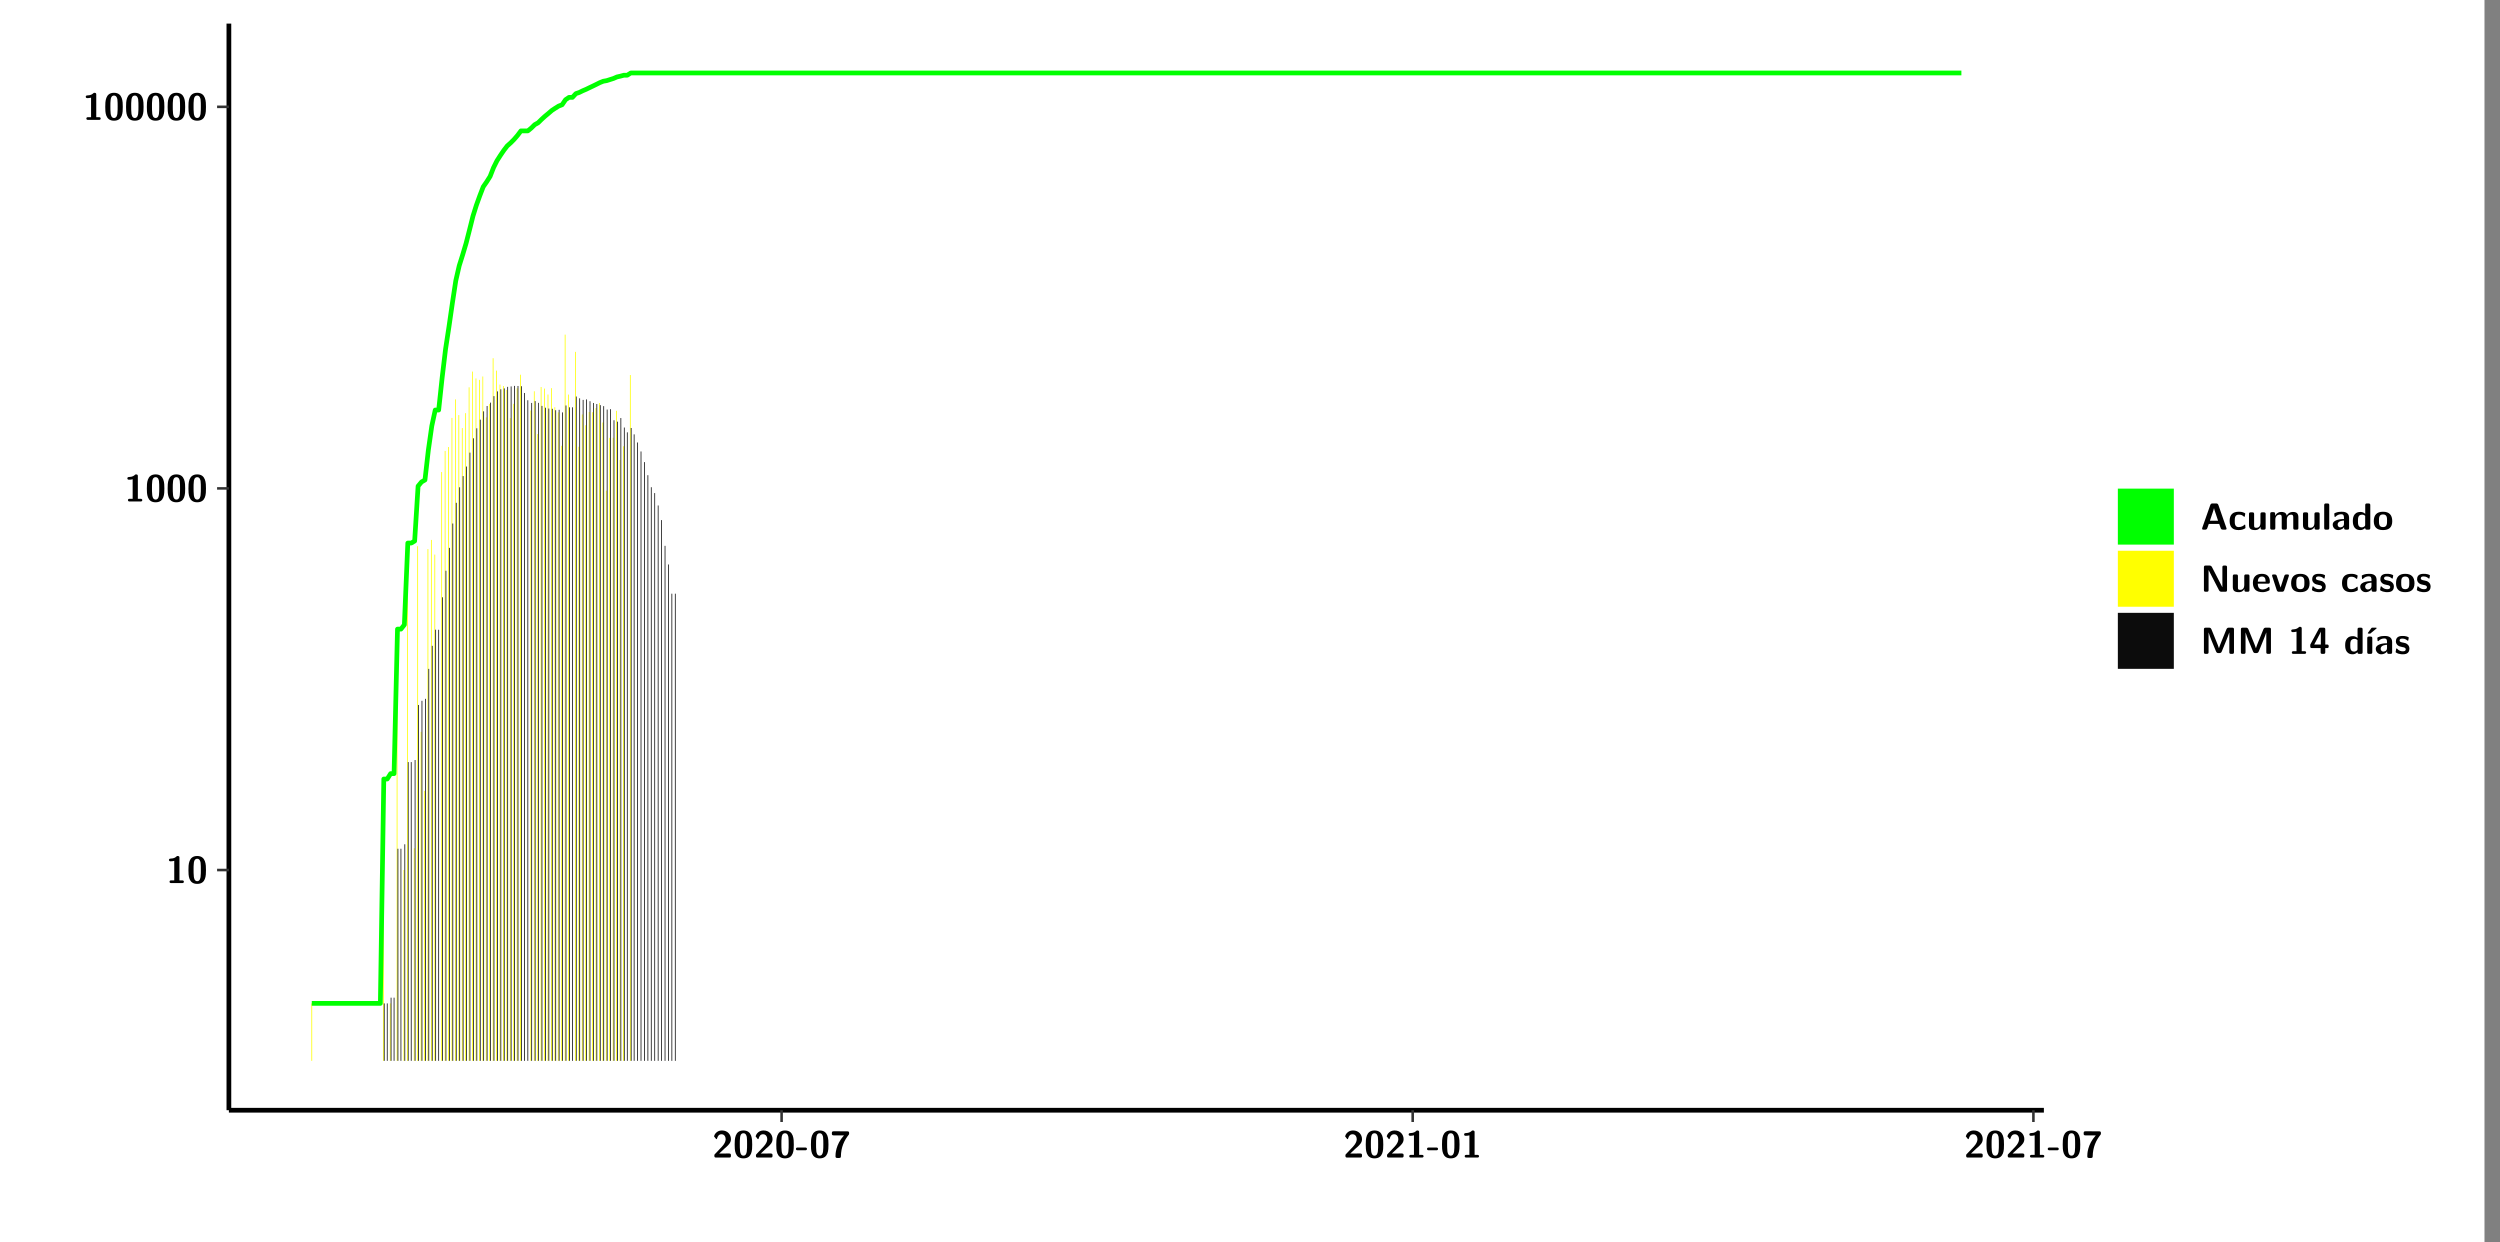 <?xml version="1.0" encoding="UTF-8"?>
<svg xmlns="http://www.w3.org/2000/svg" xmlns:xlink="http://www.w3.org/1999/xlink" width="579.653pt" height="288pt" viewBox="0 0 579.653 288" version="1.1">
<rect x="0" y="0" width="579.653" height="288" fill="#808080" stroke="none"/>
<defs>
<g>
<symbol overflow="visible" id="glyph0-0">
<path style="stroke:none;" d=""/>
</symbol>
<symbol overflow="visible" id="glyph0-1">
<path style="stroke:none;" d="M 3.109 -5.859 C 3.109 -6.016 3.109 -6.281 2.719 -6.281 C 2.547 -6.281 2.516 -6.266 2.406 -6.156 C 2.25 -6.016 1.922 -5.688 1.047 -5.672 C 0.891 -5.672 0.672 -5.609 0.672 -5.359 C 0.672 -5.047 0.969 -5.047 1.094 -5.047 C 1.344 -5.047 1.656 -5.078 1.906 -5.156 L 1.906 -0.625 L 1.234 -0.625 C 1.109 -0.625 0.812 -0.625 0.812 -0.312 C 0.812 0 1.109 0 1.234 0 L 3.719 0 C 3.828 0 4.141 0 4.141 -0.312 C 4.141 -0.625 3.828 -0.625 3.719 -0.625 L 3.109 -0.625 Z M 3.109 -5.859 "/>
</symbol>
<symbol overflow="visible" id="glyph0-2">
<path style="stroke:none;" d="M 4.438 -3 C 4.438 -4.203 4.438 -6.281 2.406 -6.281 C 0.375 -6.281 0.375 -4.219 0.375 -3 C 0.375 -1.812 0.375 0.188 2.406 0.188 C 4.438 0.188 4.438 -1.781 4.438 -3 Z M 2.406 -0.438 C 1.75 -0.438 1.656 -1.25 1.625 -1.484 C 1.562 -1.953 1.562 -2.766 1.562 -3.125 C 1.562 -3.641 1.562 -4.203 1.625 -4.641 C 1.641 -4.875 1.734 -5.641 2.406 -5.641 C 3.047 -5.641 3.156 -4.906 3.188 -4.734 C 3.25 -4.281 3.25 -3.594 3.25 -3.125 C 3.25 -2.625 3.25 -1.953 3.188 -1.469 C 3.156 -1.234 3.062 -0.438 2.406 -0.438 Z M 2.406 -0.438 "/>
</symbol>
<symbol overflow="visible" id="glyph0-3">
<path style="stroke:none;" d="M 0.562 -0.75 C 0.484 -0.656 0.484 -0.641 0.484 -0.484 L 0.484 -0.422 C 0.484 -0.109 0.578 0 0.906 0 L 3.906 0 C 4.25 0 4.328 -0.109 4.328 -0.422 L 4.328 -0.531 C 4.328 -0.672 4.328 -0.828 4.141 -0.906 C 4.078 -0.953 3.797 -0.953 3.625 -0.953 C 3.438 -0.953 3.219 -0.938 3.031 -0.938 L 1.609 -0.938 L 2.766 -2.031 C 2.906 -2.141 3.234 -2.422 3.359 -2.547 C 3.844 -3.016 4.328 -3.484 4.328 -4.266 C 4.328 -5.328 3.562 -6.281 2.266 -6.281 C 1.969 -6.281 1.469 -6.234 1.047 -5.891 C 0.969 -5.828 0.562 -5.516 0.406 -4.922 L 0.844 -4.359 C 0.891 -4.297 0.922 -4.266 0.984 -4.266 C 1.062 -4.266 1.078 -4.328 1.109 -4.422 C 1.281 -5.031 1.578 -5.406 2.141 -5.406 C 2.828 -5.406 3.109 -4.781 3.109 -4.25 C 3.109 -3.688 2.766 -3.094 2.25 -2.531 Z M 0.562 -0.75 "/>
</symbol>
<symbol overflow="visible" id="glyph0-4">
<path style="stroke:none;" d="M 2.25 -1.688 C 2.359 -1.688 2.672 -1.688 2.672 -2 C 2.672 -2.328 2.359 -2.328 2.25 -2.328 L 0.531 -2.328 C 0.422 -2.328 0.109 -2.328 0.109 -2 C 0.109 -1.688 0.422 -1.688 0.531 -1.688 Z M 2.25 -1.688 "/>
</symbol>
<symbol overflow="visible" id="glyph0-5">
<path style="stroke:none;" d="M 3.219 -5.141 C 1.25 -2.984 1.25 -0.766 1.25 -0.328 C 1.25 -0.047 1.312 0.094 1.672 0.094 L 2.078 0.094 C 2.219 0.094 2.5 0.094 2.5 -0.25 C 2.531 -2.422 3.281 -4 4.344 -5.328 C 4.406 -5.422 4.406 -5.484 4.406 -5.641 C 4.406 -5.844 4.406 -6.078 4.047 -6.078 C 3.75 -6.094 1.984 -6.094 1.547 -6.094 L 1 -6.094 C 0.578 -6.094 0.406 -6.094 0.406 -5.672 L 0.406 -5.562 C 0.406 -5.422 0.406 -5.25 0.594 -5.172 C 0.656 -5.141 0.938 -5.141 1.125 -5.141 C 1.328 -5.141 1.531 -5.141 1.734 -5.141 Z M 3.219 -5.141 "/>
</symbol>
<symbol overflow="visible" id="glyph0-6">
<path style="stroke:none;" d="M 4.156 -5.703 C 4.031 -6.078 3.766 -6.078 3.594 -6.078 L 2.828 -6.078 C 2.641 -6.078 2.391 -6.078 2.266 -5.703 L 0.406 -0.406 C 0.375 -0.297 0.375 -0.281 0.375 -0.234 C 0.375 0 0.594 0 0.703 0 L 1.031 0 C 1.188 0 1.453 0 1.578 -0.344 L 1.922 -1.328 L 4.344 -1.328 L 4.641 -0.484 C 4.75 -0.172 4.812 0 5.234 0 L 5.703 0 C 5.828 0 6.047 0 6.047 -0.234 C 6.047 -0.281 6.047 -0.297 6 -0.406 Z M 2.812 -3.938 C 2.938 -4.328 3.062 -4.656 3.125 -4.969 L 3.141 -4.969 C 3.188 -4.766 3.188 -4.75 3.25 -4.547 L 4.078 -2.078 L 2.188 -2.078 Z M 2.812 -3.938 "/>
</symbol>
<symbol overflow="visible" id="glyph0-7">
<path style="stroke:none;" d="M 4 -0.438 C 4 -0.531 3.969 -0.938 3.953 -1.047 C 3.953 -1.078 3.938 -1.172 3.844 -1.172 C 3.812 -1.172 3.797 -1.172 3.703 -1.078 C 3.562 -0.953 3.141 -0.594 2.422 -0.594 C 1.516 -0.594 1.516 -1.469 1.516 -2.031 C 1.516 -2.75 1.562 -3.484 2.453 -3.484 C 3.031 -3.484 3.266 -3.344 3.578 -3.078 C 3.688 -2.984 3.703 -2.984 3.734 -2.984 C 3.828 -2.984 3.844 -3.062 3.844 -3.094 C 3.859 -3.172 3.953 -3.656 3.953 -3.703 C 3.953 -3.781 3.891 -3.812 3.75 -3.891 C 3.328 -4.078 3.062 -4.156 2.453 -4.156 C 1.141 -4.156 0.328 -3.547 0.328 -2.016 C 0.328 -0.562 1.078 0.094 2.406 0.094 C 2.641 0.094 3.172 0.094 3.75 -0.203 C 4 -0.344 4 -0.344 4 -0.438 Z M 4 -0.438 "/>
</symbol>
<symbol overflow="visible" id="glyph0-8">
<path style="stroke:none;" d="M 4.391 -3.594 C 4.391 -3.875 4.328 -4.016 3.969 -4.016 L 3.609 -4.016 C 3.281 -4.016 3.188 -3.906 3.188 -3.594 L 3.188 -1.516 C 3.188 -0.938 2.891 -0.438 2.266 -0.438 C 1.766 -0.438 1.719 -0.562 1.719 -1.031 L 1.719 -3.594 C 1.719 -3.875 1.656 -4.016 1.297 -4.016 L 0.953 -4.016 C 0.625 -4.016 0.531 -3.922 0.531 -3.594 L 0.531 -1.109 C 0.531 -0.172 1.031 0.094 1.953 0.094 C 2.188 0.094 2.812 0.094 3.219 -0.656 L 3.219 -0.422 C 3.219 -0.141 3.281 0 3.641 0 L 3.969 0 C 4.297 0 4.391 -0.109 4.391 -0.422 Z M 4.391 -3.594 "/>
</symbol>
<symbol overflow="visible" id="glyph0-9">
<path style="stroke:none;" d="M 7.062 -2.844 C 7.062 -3.75 6.672 -4.109 5.781 -4.109 C 5.156 -4.109 4.688 -3.828 4.359 -3.25 C 4.219 -4.078 3.484 -4.109 3.109 -4.109 C 2.938 -4.109 2.578 -4.109 2.188 -3.828 C 1.906 -3.625 1.734 -3.344 1.672 -3.203 L 1.672 -3.641 C 1.672 -3.922 1.609 -4.062 1.25 -4.062 L 0.953 -4.062 C 0.625 -4.062 0.531 -3.969 0.531 -3.641 L 0.531 -0.422 C 0.531 -0.109 0.625 0 0.953 0 L 1.297 0 C 1.625 0 1.719 -0.109 1.719 -0.422 L 1.719 -2.359 C 1.719 -3.141 2.25 -3.484 2.688 -3.484 C 3.109 -3.484 3.203 -3.297 3.203 -2.828 L 3.203 -0.422 C 3.203 -0.109 3.297 0 3.625 0 L 3.969 0 C 4.297 0 4.391 -0.109 4.391 -0.422 L 4.391 -2.359 C 4.391 -3.141 4.922 -3.484 5.359 -3.484 C 5.781 -3.484 5.875 -3.297 5.875 -2.828 L 5.875 -0.422 C 5.875 -0.109 5.969 0 6.297 0 L 6.641 0 C 6.984 0 7.062 -0.109 7.062 -0.422 Z M 7.062 -2.844 "/>
</symbol>
<symbol overflow="visible" id="glyph0-10">
<path style="stroke:none;" d="M 1.703 -5.656 C 1.703 -5.938 1.641 -6.078 1.281 -6.078 L 0.953 -6.078 C 0.641 -6.078 0.531 -5.984 0.531 -5.656 L 0.531 -0.422 C 0.531 -0.109 0.625 0 0.953 0 L 1.281 0 C 1.609 0 1.703 -0.109 1.703 -0.422 Z M 1.703 -5.656 "/>
</symbol>
<symbol overflow="visible" id="glyph0-11">
<path style="stroke:none;" d="M 4.062 -2.766 C 4.062 -4.156 2.734 -4.156 2.297 -4.156 C 1.891 -4.156 1.453 -4.125 0.859 -3.891 C 0.672 -3.797 0.625 -3.781 0.625 -3.688 C 0.625 -3.625 0.688 -3.109 0.688 -3.047 C 0.703 -2.984 0.75 -2.938 0.812 -2.938 C 0.844 -2.938 0.875 -2.969 0.906 -3 C 1.281 -3.391 1.719 -3.578 2.266 -3.578 C 2.734 -3.578 2.875 -3.297 2.875 -2.781 L 2.875 -2.469 C 2.562 -2.469 0.266 -2.453 0.266 -1.172 C 0.266 -0.547 0.766 0.094 1.531 0.094 C 1.828 0.094 2.484 0.016 2.906 -0.594 L 2.906 -0.422 C 2.906 -0.141 2.969 0 3.328 0 L 3.641 0 C 3.984 0 4.062 -0.109 4.062 -0.422 Z M 2.875 -1.344 C 2.875 -0.531 2.047 -0.531 2.016 -0.531 C 1.641 -0.531 1.406 -0.844 1.406 -1.188 C 1.406 -2.047 2.625 -2.109 2.875 -2.109 Z M 2.875 -1.344 "/>
</symbol>
<symbol overflow="visible" id="glyph0-12">
<path style="stroke:none;" d="M 4.375 -5.656 C 4.375 -5.938 4.312 -6.078 3.953 -6.078 L 3.625 -6.078 C 3.297 -6.078 3.203 -5.969 3.203 -5.656 L 3.203 -3.672 C 2.812 -4.047 2.375 -4.109 2.109 -4.109 C 0.328 -4.109 0.328 -2.422 0.328 -2 C 0.328 -1.594 0.328 0.094 2.062 0.094 C 2.422 0.094 2.812 -0.016 3.188 -0.406 C 3.188 -0.094 3.297 0 3.609 0 L 3.953 0 C 4.281 0 4.375 -0.109 4.375 -0.422 Z M 3.188 -1.094 C 3.188 -0.953 3.188 -0.875 2.922 -0.688 C 2.703 -0.547 2.5 -0.531 2.406 -0.531 C 1.516 -0.531 1.516 -1.344 1.516 -2 C 1.516 -2.656 1.516 -3.484 2.5 -3.484 C 2.75 -3.484 2.984 -3.391 3.188 -3.203 Z M 3.188 -1.094 "/>
</symbol>
<symbol overflow="visible" id="glyph0-13">
<path style="stroke:none;" d="M 4.547 -1.969 C 4.547 -3.406 3.844 -4.156 2.406 -4.156 C 0.953 -4.156 0.266 -3.391 0.266 -1.969 C 0.266 -0.547 1.031 0.094 2.406 0.094 C 3.781 0.094 4.547 -0.531 4.547 -1.969 Z M 2.406 -0.594 C 1.469 -0.594 1.469 -1.375 1.469 -2.078 C 1.469 -2.75 1.469 -3.531 2.406 -3.531 C 3.344 -3.531 3.344 -2.766 3.344 -2.078 C 3.344 -1.391 3.344 -0.594 2.406 -0.594 Z M 2.406 -0.594 "/>
</symbol>
<symbol overflow="visible" id="glyph0-14">
<path style="stroke:none;" d="M 2.656 -5.734 C 2.469 -6.078 2.203 -6.078 2.031 -6.078 L 1.219 -6.078 C 0.906 -6.078 0.797 -5.984 0.797 -5.656 L 0.797 -0.422 C 0.797 -0.109 0.891 0 1.219 0 L 1.453 0 C 1.781 0 1.875 -0.109 1.875 -0.422 L 1.875 -5.016 L 1.891 -5.016 L 4.297 -0.344 C 4.484 0 4.75 0 4.922 0 L 5.734 0 C 6.062 0 6.156 -0.109 6.156 -0.422 L 6.156 -5.656 C 6.156 -5.938 6.094 -6.078 5.734 -6.078 L 5.5 -6.078 C 5.156 -6.078 5.078 -5.969 5.078 -5.656 L 5.078 -1.062 L 5.062 -1.062 Z M 2.656 -5.734 "/>
</symbol>
<symbol overflow="visible" id="glyph0-15">
<path style="stroke:none;" d="M 3.781 -1.875 C 3.984 -1.875 4.203 -1.891 4.203 -2.281 C 4.203 -3.406 3.672 -4.156 2.359 -4.156 C 0.969 -4.156 0.266 -3.375 0.266 -2.047 C 0.266 -0.609 1.109 0.094 2.484 0.094 C 2.812 0.094 3.312 0.047 3.891 -0.234 C 4.078 -0.328 4.141 -0.359 4.141 -0.469 C 4.141 -0.531 4.125 -0.781 4.109 -0.844 C 4.078 -1.125 4.062 -1.125 3.984 -1.125 C 3.953 -1.125 3.938 -1.125 3.844 -1.047 C 3.328 -0.594 2.797 -0.531 2.516 -0.531 C 1.531 -0.531 1.422 -1.312 1.391 -1.875 Z M 1.406 -2.344 C 1.422 -2.875 1.609 -3.531 2.359 -3.531 C 3.062 -3.531 3.203 -3.031 3.219 -2.344 Z M 1.406 -2.344 "/>
</symbol>
<symbol overflow="visible" id="glyph0-16">
<path style="stroke:none;" d="M 4.109 -3.609 C 4.141 -3.719 4.141 -3.75 4.141 -3.766 C 4.141 -4.016 3.922 -4.016 3.797 -4.016 L 3.609 -4.016 C 3.25 -4.016 3.141 -3.891 3.062 -3.641 L 2.203 -0.984 L 1.328 -3.641 C 1.266 -3.828 1.203 -4.016 0.781 -4.016 L 0.578 -4.016 C 0.453 -4.016 0.234 -4.016 0.234 -3.766 C 0.234 -3.75 0.234 -3.719 0.266 -3.609 L 1.312 -0.375 C 1.438 0 1.703 0 1.859 0 L 2.5 0 C 2.672 0 2.938 0 3.062 -0.375 Z M 4.109 -3.609 "/>
</symbol>
<symbol overflow="visible" id="glyph0-17">
<path style="stroke:none;" d="M 3.469 -1.234 C 3.469 -1.734 3.203 -2.031 3.047 -2.172 C 2.703 -2.484 2.391 -2.547 2.031 -2.609 C 1.547 -2.703 1.188 -2.766 1.188 -3.109 C 1.188 -3.469 1.484 -3.547 1.828 -3.547 C 2.406 -3.547 2.719 -3.328 2.953 -3.125 C 3.047 -3.047 3.062 -3.047 3.094 -3.047 C 3.188 -3.047 3.203 -3.125 3.203 -3.156 C 3.219 -3.219 3.312 -3.719 3.312 -3.766 C 3.312 -3.906 2.844 -4.031 2.75 -4.062 C 2.406 -4.156 2.125 -4.156 1.891 -4.156 C 1.5 -4.156 0.328 -4.156 0.328 -2.906 C 0.328 -2.484 0.516 -2.219 0.75 -2 C 1.062 -1.734 1.406 -1.672 1.906 -1.562 C 2.156 -1.531 2.609 -1.453 2.609 -1.062 C 2.609 -0.656 2.266 -0.594 1.922 -0.594 C 1.531 -0.594 1.047 -0.703 0.625 -1.188 C 0.594 -1.234 0.562 -1.266 0.516 -1.266 C 0.422 -1.266 0.406 -1.188 0.391 -1.125 C 0.375 -1.016 0.266 -0.516 0.266 -0.422 C 0.266 -0.266 0.922 -0.062 0.922 -0.047 C 1.406 0.094 1.766 0.094 1.922 0.094 C 2.359 0.094 3.469 0.062 3.469 -1.234 Z M 3.469 -1.234 "/>
</symbol>
<symbol overflow="visible" id="glyph0-18">
<path style="stroke:none;" d="M 4.859 -2.859 C 4.688 -2.422 4.359 -1.609 4.281 -1.312 C 4.203 -1.625 3.844 -2.484 3.656 -2.953 L 2.531 -5.719 C 2.391 -6.078 2.109 -6.078 1.953 -6.078 L 1.219 -6.078 C 0.906 -6.078 0.797 -5.984 0.797 -5.656 L 0.797 -0.422 C 0.797 -0.109 0.891 0 1.219 0 L 1.453 0 C 1.781 0 1.875 -0.109 1.875 -0.422 L 1.875 -4.953 L 1.891 -4.953 C 1.984 -4.562 2.375 -3.578 2.578 -3.062 L 3.609 -0.562 C 3.766 -0.188 3.969 -0.188 4.266 -0.188 C 4.562 -0.188 4.781 -0.188 4.938 -0.562 L 6.062 -3.328 C 6.141 -3.531 6.625 -4.719 6.672 -4.953 L 6.688 -4.953 L 6.688 -0.422 C 6.688 -0.141 6.75 0 7.109 0 L 7.344 0 C 7.672 0 7.766 -0.109 7.766 -0.422 L 7.766 -5.656 C 7.766 -5.938 7.703 -6.078 7.344 -6.078 L 6.609 -6.078 C 6.391 -6.078 6.172 -6.062 6.016 -5.703 Z M 4.859 -2.859 "/>
</symbol>
<symbol overflow="visible" id="glyph0-19">
<path style="stroke:none;" d="M 0.344 -2.297 C 0.266 -2.172 0.266 -2.141 0.266 -1.984 L 0.266 -1.766 C 0.266 -1.484 0.328 -1.344 0.688 -1.344 L 2.672 -1.344 L 2.672 -0.422 C 2.672 -0.141 2.719 0 3.078 0 L 3.328 0 C 3.656 0 3.75 -0.109 3.75 -0.422 L 3.75 -1.344 L 4.125 -1.344 C 4.391 -1.344 4.547 -1.406 4.547 -1.75 C 4.547 -2.078 4.422 -2.172 4.125 -2.172 L 3.75 -2.172 L 3.75 -5.656 C 3.75 -5.984 3.656 -6.078 3.328 -6.078 L 2.688 -6.078 C 2.531 -6.078 2.391 -6.078 2.281 -5.875 Z M 1.188 -2.172 C 2.578 -4.75 2.672 -5.016 2.703 -5.156 L 2.719 -5.156 L 2.719 -2.172 Z M 1.188 -2.172 "/>
</symbol>
<symbol overflow="visible" id="glyph0-20">
<path style="stroke:none;" d="M 3.906 -5.844 C 3.953 -5.875 4 -5.922 4 -5.969 C 4 -6.078 3.906 -6.078 3.766 -6.078 L 3.047 -6.078 C 2.875 -6.078 2.859 -6.078 2.781 -5.984 L 2.031 -4.953 C 1.953 -4.859 1.953 -4.844 1.953 -4.828 C 1.953 -4.703 2.047 -4.703 2.188 -4.703 L 2.516 -4.703 Z M 3.906 -5.844 "/>
</symbol>
<symbol overflow="visible" id="glyph0-21">
<path style="stroke:none;" d="M 1.703 -3.594 C 1.703 -3.875 1.641 -4.016 1.281 -4.016 L 0.953 -4.016 C 0.641 -4.016 0.531 -3.922 0.531 -3.594 L 0.531 -0.422 C 0.531 -0.109 0.625 0 0.953 0 L 1.281 0 C 1.609 0 1.703 -0.109 1.703 -0.422 Z M 1.703 -3.594 "/>
</symbol>
</g>
<clipPath id="clip1">
  <path d="M 0 0 L 576.008 0 L 576.008 288 L 0 288 Z M 0 0 "/>
</clipPath>
<clipPath id="clip2">
  <path d="M 53.07 5.477 L 473.898 5.477 L 473.898 257.414 L 53.07 257.414 Z M 53.07 5.477 "/>
</clipPath>
</defs>
<g id="surface1">
<g clip-path="url(#clip1)" clip-rule="nonzero">
<path style="fill-rule:nonzero;fill:rgb(100%,100%,100%);fill-opacity:1;stroke-width:0.598;stroke-linecap:round;stroke-linejoin:round;stroke:rgb(100%,100%,100%);stroke-opacity:1;stroke-miterlimit:10;" d="M 0 0 L 0 288.004 L 576.008 288.004 L 576.008 0 Z M 0 0 " transform="matrix(1,0,0,-1,0,288)"/>
</g>
<g clip-path="url(#clip2)" clip-rule="nonzero">
<path style=" stroke:none;fill-rule:nonzero;fill:rgb(100%,100%,100%);fill-opacity:1;" d="M 53.07 257.414 L 53.07 5.477 L 473.898 5.477 L 473.898 257.414 Z M 53.07 257.414 "/>
</g>
<path style=" stroke:none;fill-rule:nonzero;fill:rgb(100%,100%,0%);fill-opacity:1;" d="M 72.199 245.969 L 72.199 232.648 L 72.379 232.648 L 72.379 245.969 Z M 72.199 245.969 "/>
<path style=" stroke:none;fill-rule:nonzero;fill:rgb(100%,100%,0%);fill-opacity:1;" d="M 88.797 245.969 L 88.797 181.945 L 88.977 181.945 L 88.977 245.969 Z M 88.797 245.969 "/>
<path style=" stroke:none;fill-rule:nonzero;fill:rgb(4.999%,4.999%,4.999%);fill-opacity:1;" d="M 88.996 245.969 L 88.996 232.648 L 89.176 232.648 L 89.176 245.969 Z M 88.996 245.969 "/>
<path style=" stroke:none;fill-rule:nonzero;fill:rgb(4.999%,4.999%,4.999%);fill-opacity:1;" d="M 89.695 245.969 L 89.695 232.648 L 89.875 232.648 L 89.875 245.969 Z M 89.695 245.969 "/>
<path style=" stroke:none;fill-rule:nonzero;fill:rgb(100%,100%,0%);fill-opacity:1;" d="M 90.391 245.969 L 90.391 232.648 L 90.562 232.648 L 90.562 245.969 Z M 90.391 245.969 "/>
<path style=" stroke:none;fill-rule:nonzero;fill:rgb(4.999%,4.999%,4.999%);fill-opacity:1;" d="M 90.582 245.969 L 90.582 231.32 L 90.762 231.32 L 90.762 245.969 Z M 90.582 245.969 "/>
<path style=" stroke:none;fill-rule:nonzero;fill:rgb(4.999%,4.999%,4.999%);fill-opacity:1;" d="M 91.277 245.969 L 91.277 231.32 L 91.457 231.32 L 91.457 245.969 Z M 91.277 245.969 "/>
<path style=" stroke:none;fill-rule:nonzero;fill:rgb(100%,100%,0%);fill-opacity:1;" d="M 91.977 245.969 L 91.977 149.566 L 92.156 149.566 L 92.156 245.969 Z M 91.977 245.969 "/>
<path style=" stroke:none;fill-rule:nonzero;fill:rgb(4.999%,4.999%,4.999%);fill-opacity:1;" d="M 92.176 245.969 L 92.176 196.789 L 92.355 196.789 L 92.355 245.969 Z M 92.176 245.969 "/>
<path style=" stroke:none;fill-rule:nonzero;fill:rgb(4.999%,4.999%,4.999%);fill-opacity:1;" d="M 92.871 245.969 L 92.871 196.789 L 93.051 196.789 L 93.051 245.969 Z M 92.871 245.969 "/>
<path style=" stroke:none;fill-rule:nonzero;fill:rgb(100%,100%,0%);fill-opacity:1;" d="M 93.57 245.969 L 93.57 201.723 L 93.75 201.723 L 93.75 245.969 Z M 93.57 245.969 "/>
<path style=" stroke:none;fill-rule:nonzero;fill:rgb(4.999%,4.999%,4.999%);fill-opacity:1;" d="M 93.77 245.969 L 93.77 195.754 L 93.949 195.754 L 93.949 245.969 Z M 93.77 245.969 "/>
<path style=" stroke:none;fill-rule:nonzero;fill:rgb(100%,100%,0%);fill-opacity:1;" d="M 94.367 245.969 L 94.367 134.902 L 94.547 134.902 L 94.547 245.969 Z M 94.367 245.969 "/>
<path style=" stroke:none;fill-rule:nonzero;fill:rgb(4.999%,4.999%,4.999%);fill-opacity:1;" d="M 94.566 245.969 L 94.566 176.695 L 94.734 176.695 L 94.734 245.969 Z M 94.566 245.969 "/>
<path style=" stroke:none;fill-rule:nonzero;fill:rgb(4.999%,4.999%,4.999%);fill-opacity:1;" d="M 95.254 245.969 L 95.254 176.695 L 95.434 176.695 L 95.434 245.969 Z M 95.254 245.969 "/>
<path style=" stroke:none;fill-rule:nonzero;fill:rgb(100%,100%,0%);fill-opacity:1;" d="M 95.953 245.969 L 95.953 196.68 L 96.129 196.68 L 96.129 245.969 Z M 95.953 245.969 "/>
<path style=" stroke:none;fill-rule:nonzero;fill:rgb(4.999%,4.999%,4.999%);fill-opacity:1;" d="M 96.152 245.969 L 96.152 176.219 L 96.328 176.219 L 96.328 245.969 Z M 96.152 245.969 "/>
<path style=" stroke:none;fill-rule:nonzero;fill:rgb(100%,100%,0%);fill-opacity:1;" d="M 96.75 245.969 L 96.75 126.645 L 96.93 126.645 L 96.93 245.969 Z M 96.75 245.969 "/>
<path style=" stroke:none;fill-rule:nonzero;fill:rgb(4.999%,4.999%,4.999%);fill-opacity:1;" d="M 96.949 245.969 L 96.949 163.457 L 97.129 163.457 L 97.129 245.969 Z M 96.949 245.969 "/>
<path style=" stroke:none;fill-rule:nonzero;fill:rgb(100%,100%,0%);fill-opacity:1;" d="M 97.547 245.969 L 97.547 169.684 L 97.727 169.684 L 97.727 245.969 Z M 97.547 245.969 "/>
<path style=" stroke:none;fill-rule:nonzero;fill:rgb(4.999%,4.999%,4.999%);fill-opacity:1;" d="M 97.746 245.969 L 97.746 162.488 L 97.926 162.488 L 97.926 245.969 Z M 97.746 245.969 "/>
<path style=" stroke:none;fill-rule:nonzero;fill:rgb(100%,100%,0%);fill-opacity:1;" d="M 98.344 245.969 L 98.344 183.371 L 98.523 183.371 L 98.523 245.969 Z M 98.344 245.969 "/>
<path style=" stroke:none;fill-rule:nonzero;fill:rgb(4.999%,4.999%,4.999%);fill-opacity:1;" d="M 98.543 245.969 L 98.543 162.031 L 98.723 162.031 L 98.723 245.969 Z M 98.543 245.969 "/>
<path style=" stroke:none;fill-rule:nonzero;fill:rgb(100%,100%,0%);fill-opacity:1;" d="M 99.129 245.969 L 99.129 127.309 L 99.309 127.309 L 99.309 245.969 Z M 99.129 245.969 "/>
<path style=" stroke:none;fill-rule:nonzero;fill:rgb(4.999%,4.999%,4.999%);fill-opacity:1;" d="M 99.328 245.969 L 99.328 155.086 L 99.508 155.086 L 99.508 245.969 Z M 99.328 245.969 "/>
<path style=" stroke:none;fill-rule:nonzero;fill:rgb(100%,100%,0%);fill-opacity:1;" d="M 99.926 245.969 L 99.926 125.188 L 100.105 125.188 L 100.105 245.969 Z M 99.926 245.969 "/>
<path style=" stroke:none;fill-rule:nonzero;fill:rgb(4.999%,4.999%,4.999%);fill-opacity:1;" d="M 100.125 245.969 L 100.125 149.738 L 100.305 149.738 L 100.305 245.969 Z M 100.125 245.969 "/>
<path style=" stroke:none;fill-rule:nonzero;fill:rgb(100%,100%,0%);fill-opacity:1;" d="M 100.723 245.969 L 100.723 128.586 L 100.902 128.586 L 100.902 245.969 Z M 100.723 245.969 "/>
<path style=" stroke:none;fill-rule:nonzero;fill:rgb(4.999%,4.999%,4.999%);fill-opacity:1;" d="M 100.922 245.969 L 100.922 146 L 101.102 146 L 101.102 245.969 Z M 100.922 245.969 "/>
<path style=" stroke:none;fill-rule:nonzero;fill:rgb(4.999%,4.999%,4.999%);fill-opacity:1;" d="M 101.621 245.969 L 101.621 146.02 L 101.801 146.02 L 101.801 245.969 Z M 101.621 245.969 "/>
<path style=" stroke:none;fill-rule:nonzero;fill:rgb(100%,100%,0%);fill-opacity:1;" d="M 102.316 245.969 L 102.316 109.438 L 102.496 109.438 L 102.496 245.969 Z M 102.316 245.969 "/>
<path style=" stroke:none;fill-rule:nonzero;fill:rgb(4.999%,4.999%,4.999%);fill-opacity:1;" d="M 102.516 245.969 L 102.516 138.488 L 102.695 138.488 L 102.695 245.969 Z M 102.516 245.969 "/>
<path style=" stroke:none;fill-rule:nonzero;fill:rgb(100%,100%,0%);fill-opacity:1;" d="M 103.113 245.969 L 103.113 104.547 L 103.293 104.547 L 103.293 245.969 Z M 103.113 245.969 "/>
<path style=" stroke:none;fill-rule:nonzero;fill:rgb(4.999%,4.999%,4.999%);fill-opacity:1;" d="M 103.312 245.969 L 103.312 132.332 L 103.484 132.332 L 103.484 245.969 Z M 103.312 245.969 "/>
<path style=" stroke:none;fill-rule:nonzero;fill:rgb(100%,100%,0%);fill-opacity:1;" d="M 103.902 245.969 L 103.902 103.648 L 104.082 103.648 L 104.082 245.969 Z M 103.902 245.969 "/>
<path style=" stroke:none;fill-rule:nonzero;fill:rgb(4.999%,4.999%,4.999%);fill-opacity:1;" d="M 104.102 245.969 L 104.102 127.031 L 104.281 127.031 L 104.281 245.969 Z M 104.102 245.969 "/>
<path style=" stroke:none;fill-rule:nonzero;fill:rgb(100%,100%,0%);fill-opacity:1;" d="M 104.699 245.969 L 104.699 96.895 L 104.879 96.895 L 104.879 245.969 Z M 104.699 245.969 "/>
<path style=" stroke:none;fill-rule:nonzero;fill:rgb(4.999%,4.999%,4.999%);fill-opacity:1;" d="M 104.898 245.969 L 104.898 121.383 L 105.078 121.383 L 105.078 245.969 Z M 104.898 245.969 "/>
<path style=" stroke:none;fill-rule:nonzero;fill:rgb(100%,100%,0%);fill-opacity:1;" d="M 105.496 245.969 L 105.496 92.602 L 105.676 92.602 L 105.676 245.969 Z M 105.496 245.969 "/>
<path style=" stroke:none;fill-rule:nonzero;fill:rgb(4.999%,4.999%,4.999%);fill-opacity:1;" d="M 105.695 245.969 L 105.695 116.582 L 105.875 116.582 L 105.875 245.969 Z M 105.695 245.969 "/>
<path style=" stroke:none;fill-rule:nonzero;fill:rgb(100%,100%,0%);fill-opacity:1;" d="M 106.293 245.969 L 106.293 96.238 L 106.473 96.238 L 106.473 245.969 Z M 106.293 245.969 "/>
<path style=" stroke:none;fill-rule:nonzero;fill:rgb(4.999%,4.999%,4.999%);fill-opacity:1;" d="M 106.492 245.969 L 106.492 112.984 L 106.672 112.984 L 106.672 245.969 Z M 106.492 245.969 "/>
<path style=" stroke:none;fill-rule:nonzero;fill:rgb(100%,100%,0%);fill-opacity:1;" d="M 107.09 245.969 L 107.09 99.254 L 107.27 99.254 L 107.27 245.969 Z M 107.09 245.969 "/>
<path style=" stroke:none;fill-rule:nonzero;fill:rgb(4.999%,4.999%,4.999%);fill-opacity:1;" d="M 107.289 245.969 L 107.289 110.383 L 107.469 110.383 L 107.469 245.969 Z M 107.289 245.969 "/>
<path style=" stroke:none;fill-rule:nonzero;fill:rgb(100%,100%,0%);fill-opacity:1;" d="M 107.875 245.969 L 107.875 95.797 L 108.055 95.797 L 108.055 245.969 Z M 107.875 245.969 "/>
<path style=" stroke:none;fill-rule:nonzero;fill:rgb(4.999%,4.999%,4.999%);fill-opacity:1;" d="M 108.074 245.969 L 108.074 108.172 L 108.254 108.172 L 108.254 245.969 Z M 108.074 245.969 "/>
<path style=" stroke:none;fill-rule:nonzero;fill:rgb(100%,100%,0%);fill-opacity:1;" d="M 108.676 245.969 L 108.676 89.801 L 108.852 89.801 L 108.852 245.969 Z M 108.676 245.969 "/>
<path style=" stroke:none;fill-rule:nonzero;fill:rgb(4.999%,4.999%,4.999%);fill-opacity:1;" d="M 108.875 245.969 L 108.875 104.945 L 109.051 104.945 L 109.051 245.969 Z M 108.875 245.969 "/>
<path style=" stroke:none;fill-rule:nonzero;fill:rgb(100%,100%,0%);fill-opacity:1;" d="M 109.473 245.969 L 109.473 86.156 L 109.648 86.156 L 109.648 245.969 Z M 109.473 245.969 "/>
<path style=" stroke:none;fill-rule:nonzero;fill:rgb(4.999%,4.999%,4.999%);fill-opacity:1;" d="M 109.672 245.969 L 109.672 101.625 L 109.848 101.625 L 109.848 245.969 Z M 109.672 245.969 "/>
<path style=" stroke:none;fill-rule:nonzero;fill:rgb(100%,100%,0%);fill-opacity:1;" d="M 110.27 245.969 L 110.27 87.75 L 110.445 87.75 L 110.445 245.969 Z M 110.27 245.969 "/>
<path style=" stroke:none;fill-rule:nonzero;fill:rgb(4.999%,4.999%,4.999%);fill-opacity:1;" d="M 110.469 245.969 L 110.469 99.305 L 110.648 99.305 L 110.648 245.969 Z M 110.469 245.969 "/>
<path style=" stroke:none;fill-rule:nonzero;fill:rgb(100%,100%,0%);fill-opacity:1;" d="M 111.066 245.969 L 111.066 88.078 L 111.246 88.078 L 111.246 245.969 Z M 111.066 245.969 "/>
<path style=" stroke:none;fill-rule:nonzero;fill:rgb(4.999%,4.999%,4.999%);fill-opacity:1;" d="M 111.266 245.969 L 111.266 97.301 L 111.445 97.301 L 111.445 245.969 Z M 111.266 245.969 "/>
<path style=" stroke:none;fill-rule:nonzero;fill:rgb(100%,100%,0%);fill-opacity:1;" d="M 111.863 245.969 L 111.863 87.289 L 112.031 87.289 L 112.031 245.969 Z M 111.863 245.969 "/>
<path style=" stroke:none;fill-rule:nonzero;fill:rgb(4.999%,4.999%,4.999%);fill-opacity:1;" d="M 112.051 245.969 L 112.051 95.371 L 112.23 95.371 L 112.23 245.969 Z M 112.051 245.969 "/>
<path style=" stroke:none;fill-rule:nonzero;fill:rgb(100%,100%,0%);fill-opacity:1;" d="M 112.648 245.969 L 112.648 96.773 L 112.828 96.773 L 112.828 245.969 Z M 112.648 245.969 "/>
<path style=" stroke:none;fill-rule:nonzero;fill:rgb(4.999%,4.999%,4.999%);fill-opacity:1;" d="M 112.848 245.969 L 112.848 94.133 L 113.027 94.133 L 113.027 245.969 Z M 112.848 245.969 "/>
<path style=" stroke:none;fill-rule:nonzero;fill:rgb(100%,100%,0%);fill-opacity:1;" d="M 113.445 245.969 L 113.445 93.668 L 113.625 93.668 L 113.625 245.969 Z M 113.445 245.969 "/>
<path style=" stroke:none;fill-rule:nonzero;fill:rgb(4.999%,4.999%,4.999%);fill-opacity:1;" d="M 113.645 245.969 L 113.645 93.355 L 113.824 93.355 L 113.824 245.969 Z M 113.645 245.969 "/>
<path style=" stroke:none;fill-rule:nonzero;fill:rgb(100%,100%,0%);fill-opacity:1;" d="M 114.242 245.969 L 114.242 83.055 L 114.422 83.055 L 114.422 245.969 Z M 114.242 245.969 "/>
<path style=" stroke:none;fill-rule:nonzero;fill:rgb(4.999%,4.999%,4.999%);fill-opacity:1;" d="M 114.441 245.969 L 114.441 91.844 L 114.621 91.844 L 114.621 245.969 Z M 114.441 245.969 "/>
<path style=" stroke:none;fill-rule:nonzero;fill:rgb(100%,100%,0%);fill-opacity:1;" d="M 115.039 245.969 L 115.039 85.934 L 115.219 85.934 L 115.219 245.969 Z M 115.039 245.969 "/>
<path style=" stroke:none;fill-rule:nonzero;fill:rgb(4.999%,4.999%,4.999%);fill-opacity:1;" d="M 115.238 245.969 L 115.238 90.746 L 115.418 90.746 L 115.418 245.969 Z M 115.238 245.969 "/>
<path style=" stroke:none;fill-rule:nonzero;fill:rgb(100%,100%,0%);fill-opacity:1;" d="M 115.836 245.969 L 115.836 89.164 L 116.016 89.164 L 116.016 245.969 Z M 115.836 245.969 "/>
<path style=" stroke:none;fill-rule:nonzero;fill:rgb(4.999%,4.999%,4.999%);fill-opacity:1;" d="M 116.035 245.969 L 116.035 90.258 L 116.215 90.258 L 116.215 245.969 Z M 116.035 245.969 "/>
<path style=" stroke:none;fill-rule:nonzero;fill:rgb(100%,100%,0%);fill-opacity:1;" d="M 116.625 245.969 L 116.625 89.5 L 116.805 89.5 L 116.805 245.969 Z M 116.625 245.969 "/>
<path style=" stroke:none;fill-rule:nonzero;fill:rgb(4.999%,4.999%,4.999%);fill-opacity:1;" d="M 116.824 245.969 L 116.824 90.051 L 117.004 90.051 L 117.004 245.969 Z M 116.824 245.969 "/>
<path style=" stroke:none;fill-rule:nonzero;fill:rgb(100%,100%,0%);fill-opacity:1;" d="M 117.422 245.969 L 117.422 90.41 L 117.602 90.41 L 117.602 245.969 Z M 117.422 245.969 "/>
<path style=" stroke:none;fill-rule:nonzero;fill:rgb(4.999%,4.999%,4.999%);fill-opacity:1;" d="M 117.621 245.969 L 117.621 89.699 L 117.801 89.699 L 117.801 245.969 Z M 117.621 245.969 "/>
<path style=" stroke:none;fill-rule:nonzero;fill:rgb(100%,100%,0%);fill-opacity:1;" d="M 118.219 245.969 L 118.219 96.945 L 118.398 96.945 L 118.398 245.969 Z M 118.219 245.969 "/>
<path style=" stroke:none;fill-rule:nonzero;fill:rgb(4.999%,4.999%,4.999%);fill-opacity:1;" d="M 118.418 245.969 L 118.418 89.59 L 118.598 89.59 L 118.598 245.969 Z M 118.418 245.969 "/>
<path style=" stroke:none;fill-rule:nonzero;fill:rgb(100%,100%,0%);fill-opacity:1;" d="M 119.016 245.969 L 119.016 93.625 L 119.195 93.625 L 119.195 245.969 Z M 119.016 245.969 "/>
<path style=" stroke:none;fill-rule:nonzero;fill:rgb(4.999%,4.999%,4.999%);fill-opacity:1;" d="M 119.215 245.969 L 119.215 89.473 L 119.395 89.473 L 119.395 245.969 Z M 119.215 245.969 "/>
<path style=" stroke:none;fill-rule:nonzero;fill:rgb(100%,100%,0%);fill-opacity:1;" d="M 119.812 245.969 L 119.812 90.02 L 119.992 90.02 L 119.992 245.969 Z M 119.812 245.969 "/>
<path style=" stroke:none;fill-rule:nonzero;fill:rgb(4.999%,4.999%,4.999%);fill-opacity:1;" d="M 120.012 245.969 L 120.012 89.492 L 120.191 89.492 L 120.191 245.969 Z M 120.012 245.969 "/>
<path style=" stroke:none;fill-rule:nonzero;fill:rgb(100%,100%,0%);fill-opacity:1;" d="M 120.598 245.969 L 120.598 86.883 L 120.777 86.883 L 120.777 245.969 Z M 120.598 245.969 "/>
<path style=" stroke:none;fill-rule:nonzero;fill:rgb(4.999%,4.999%,4.999%);fill-opacity:1;" d="M 120.797 245.969 L 120.797 89.551 L 120.977 89.551 L 120.977 245.969 Z M 120.797 245.969 "/>
<path style=" stroke:none;fill-rule:nonzero;fill:rgb(4.999%,4.999%,4.999%);fill-opacity:1;" d="M 121.496 245.969 L 121.496 91.117 L 121.676 91.117 L 121.676 245.969 Z M 121.496 245.969 "/>
<path style=" stroke:none;fill-rule:nonzero;fill:rgb(4.999%,4.999%,4.999%);fill-opacity:1;" d="M 122.293 245.969 L 122.293 92.801 L 122.473 92.801 L 122.473 245.969 Z M 122.293 245.969 "/>
<path style=" stroke:none;fill-rule:nonzero;fill:rgb(100%,100%,0%);fill-opacity:1;" d="M 122.992 245.969 L 122.992 95.18 L 123.168 95.18 L 123.168 245.969 Z M 122.992 245.969 "/>
<path style=" stroke:none;fill-rule:nonzero;fill:rgb(4.999%,4.999%,4.999%);fill-opacity:1;" d="M 123.191 245.969 L 123.191 93.426 L 123.367 93.426 L 123.367 245.969 Z M 123.191 245.969 "/>
<path style=" stroke:none;fill-rule:nonzero;fill:rgb(100%,100%,0%);fill-opacity:1;" d="M 123.789 245.969 L 123.789 90.719 L 123.965 90.719 L 123.965 245.969 Z M 123.789 245.969 "/>
<path style=" stroke:none;fill-rule:nonzero;fill:rgb(4.999%,4.999%,4.999%);fill-opacity:1;" d="M 123.988 245.969 L 123.988 93 L 124.164 93 L 124.164 245.969 Z M 123.988 245.969 "/>
<path style=" stroke:none;fill-rule:nonzero;fill:rgb(100%,100%,0%);fill-opacity:1;" d="M 124.586 245.969 L 124.586 100.641 L 124.766 100.641 L 124.766 245.969 Z M 124.586 245.969 "/>
<path style=" stroke:none;fill-rule:nonzero;fill:rgb(4.999%,4.999%,4.999%);fill-opacity:1;" d="M 124.785 245.969 L 124.785 93.406 L 124.953 93.406 L 124.953 245.969 Z M 124.785 245.969 "/>
<path style=" stroke:none;fill-rule:nonzero;fill:rgb(100%,100%,0%);fill-opacity:1;" d="M 125.371 245.969 L 125.371 89.73 L 125.551 89.73 L 125.551 245.969 Z M 125.371 245.969 "/>
<path style=" stroke:none;fill-rule:nonzero;fill:rgb(4.999%,4.999%,4.999%);fill-opacity:1;" d="M 125.57 245.969 L 125.57 94.113 L 125.75 94.113 L 125.75 245.969 Z M 125.57 245.969 "/>
<path style=" stroke:none;fill-rule:nonzero;fill:rgb(100%,100%,0%);fill-opacity:1;" d="M 126.168 245.969 L 126.168 90.098 L 126.348 90.098 L 126.348 245.969 Z M 126.168 245.969 "/>
<path style=" stroke:none;fill-rule:nonzero;fill:rgb(4.999%,4.999%,4.999%);fill-opacity:1;" d="M 126.367 245.969 L 126.367 94.531 L 126.547 94.531 L 126.547 245.969 Z M 126.367 245.969 "/>
<path style=" stroke:none;fill-rule:nonzero;fill:rgb(100%,100%,0%);fill-opacity:1;" d="M 126.965 245.969 L 126.965 91.473 L 127.145 91.473 L 127.145 245.969 Z M 126.965 245.969 "/>
<path style=" stroke:none;fill-rule:nonzero;fill:rgb(4.999%,4.999%,4.999%);fill-opacity:1;" d="M 127.164 245.969 L 127.164 94.73 L 127.344 94.73 L 127.344 245.969 Z M 127.164 245.969 "/>
<path style=" stroke:none;fill-rule:nonzero;fill:rgb(100%,100%,0%);fill-opacity:1;" d="M 127.762 245.969 L 127.762 90 L 127.941 90 L 127.941 245.969 Z M 127.762 245.969 "/>
<path style=" stroke:none;fill-rule:nonzero;fill:rgb(4.999%,4.999%,4.999%);fill-opacity:1;" d="M 127.961 245.969 L 127.961 94.781 L 128.141 94.781 L 128.141 245.969 Z M 127.961 245.969 "/>
<path style=" stroke:none;fill-rule:nonzero;fill:rgb(100%,100%,0%);fill-opacity:1;" d="M 128.559 245.969 L 128.559 94.422 L 128.738 94.422 L 128.738 245.969 Z M 128.559 245.969 "/>
<path style=" stroke:none;fill-rule:nonzero;fill:rgb(4.999%,4.999%,4.999%);fill-opacity:1;" d="M 128.758 245.969 L 128.758 95.109 L 128.938 95.109 L 128.938 245.969 Z M 128.758 245.969 "/>
<path style=" stroke:none;fill-rule:nonzero;fill:rgb(100%,100%,0%);fill-opacity:1;" d="M 129.348 245.969 L 129.348 95.617 L 129.527 95.617 L 129.527 245.969 Z M 129.348 245.969 "/>
<path style=" stroke:none;fill-rule:nonzero;fill:rgb(4.999%,4.999%,4.999%);fill-opacity:1;" d="M 129.547 245.969 L 129.547 95.02 L 129.727 95.02 L 129.727 245.969 Z M 129.547 245.969 "/>
<path style=" stroke:none;fill-rule:nonzero;fill:rgb(100%,100%,0%);fill-opacity:1;" d="M 130.145 245.969 L 130.145 103.359 L 130.324 103.359 L 130.324 245.969 Z M 130.145 245.969 "/>
<path style=" stroke:none;fill-rule:nonzero;fill:rgb(4.999%,4.999%,4.999%);fill-opacity:1;" d="M 130.344 245.969 L 130.344 95.617 L 130.523 95.617 L 130.523 245.969 Z M 130.344 245.969 "/>
<path style=" stroke:none;fill-rule:nonzero;fill:rgb(100%,100%,0%);fill-opacity:1;" d="M 130.941 245.969 L 130.941 77.586 L 131.121 77.586 L 131.121 245.969 Z M 130.941 245.969 "/>
<path style=" stroke:none;fill-rule:nonzero;fill:rgb(4.999%,4.999%,4.999%);fill-opacity:1;" d="M 131.141 245.969 L 131.141 94.016 L 131.32 94.016 L 131.32 245.969 Z M 131.141 245.969 "/>
<path style=" stroke:none;fill-rule:nonzero;fill:rgb(100%,100%,0%);fill-opacity:1;" d="M 131.738 245.969 L 131.738 91.484 L 131.918 91.484 L 131.918 245.969 Z M 131.738 245.969 "/>
<path style=" stroke:none;fill-rule:nonzero;fill:rgb(4.999%,4.999%,4.999%);fill-opacity:1;" d="M 131.938 245.969 L 131.938 94.441 L 132.117 94.441 L 132.117 245.969 Z M 131.938 245.969 "/>
<path style=" stroke:none;fill-rule:nonzero;fill:rgb(4.999%,4.999%,4.999%);fill-opacity:1;" d="M 132.633 245.969 L 132.633 94.441 L 132.812 94.441 L 132.812 245.969 Z M 132.633 245.969 "/>
<path style=" stroke:none;fill-rule:nonzero;fill:rgb(100%,100%,0%);fill-opacity:1;" d="M 133.332 245.969 L 133.332 81.582 L 133.512 81.582 L 133.512 245.969 Z M 133.332 245.969 "/>
<path style=" stroke:none;fill-rule:nonzero;fill:rgb(4.999%,4.999%,4.999%);fill-opacity:1;" d="M 133.531 245.969 L 133.531 91.934 L 133.699 91.934 L 133.699 245.969 Z M 133.531 245.969 "/>
<path style=" stroke:none;fill-rule:nonzero;fill:rgb(100%,100%,0%);fill-opacity:1;" d="M 134.117 245.969 L 134.117 103.578 L 134.297 103.578 L 134.297 245.969 Z M 134.117 245.969 "/>
<path style=" stroke:none;fill-rule:nonzero;fill:rgb(4.999%,4.999%,4.999%);fill-opacity:1;" d="M 134.316 245.969 L 134.316 92.352 L 134.496 92.352 L 134.496 245.969 Z M 134.316 245.969 "/>
<path style=" stroke:none;fill-rule:nonzero;fill:rgb(100%,100%,0%);fill-opacity:1;" d="M 134.914 245.969 L 134.914 96.098 L 135.094 96.098 L 135.094 245.969 Z M 134.914 245.969 "/>
<path style=" stroke:none;fill-rule:nonzero;fill:rgb(4.999%,4.999%,4.999%);fill-opacity:1;" d="M 135.113 245.969 L 135.113 92.719 L 135.293 92.719 L 135.293 245.969 Z M 135.113 245.969 "/>
<path style=" stroke:none;fill-rule:nonzero;fill:rgb(100%,100%,0%);fill-opacity:1;" d="M 135.711 245.969 L 135.711 98.598 L 135.891 98.598 L 135.891 245.969 Z M 135.711 245.969 "/>
<path style=" stroke:none;fill-rule:nonzero;fill:rgb(4.999%,4.999%,4.999%);fill-opacity:1;" d="M 135.91 245.969 L 135.91 92.609 L 136.09 92.609 L 136.09 245.969 Z M 135.91 245.969 "/>
<path style=" stroke:none;fill-rule:nonzero;fill:rgb(100%,100%,0%);fill-opacity:1;" d="M 136.512 245.969 L 136.512 95.52 L 136.688 95.52 L 136.688 245.969 Z M 136.512 245.969 "/>
<path style=" stroke:none;fill-rule:nonzero;fill:rgb(4.999%,4.999%,4.999%);fill-opacity:1;" d="M 136.711 245.969 L 136.711 93.027 L 136.887 93.027 L 136.887 245.969 Z M 136.711 245.969 "/>
<path style=" stroke:none;fill-rule:nonzero;fill:rgb(100%,100%,0%);fill-opacity:1;" d="M 137.309 245.969 L 137.309 95.57 L 137.484 95.57 L 137.484 245.969 Z M 137.309 245.969 "/>
<path style=" stroke:none;fill-rule:nonzero;fill:rgb(4.999%,4.999%,4.999%);fill-opacity:1;" d="M 137.508 245.969 L 137.508 93.438 L 137.684 93.438 L 137.684 245.969 Z M 137.508 245.969 "/>
<path style=" stroke:none;fill-rule:nonzero;fill:rgb(100%,100%,0%);fill-opacity:1;" d="M 138.094 245.969 L 138.094 94.613 L 138.273 94.613 L 138.273 245.969 Z M 138.094 245.969 "/>
<path style=" stroke:none;fill-rule:nonzero;fill:rgb(4.999%,4.999%,4.999%);fill-opacity:1;" d="M 138.293 245.969 L 138.293 93.668 L 138.473 93.668 L 138.473 245.969 Z M 138.293 245.969 "/>
<path style=" stroke:none;fill-rule:nonzero;fill:rgb(100%,100%,0%);fill-opacity:1;" d="M 138.891 245.969 L 138.891 93.438 L 139.07 93.438 L 139.07 245.969 Z M 138.891 245.969 "/>
<path style=" stroke:none;fill-rule:nonzero;fill:rgb(4.999%,4.999%,4.999%);fill-opacity:1;" d="M 139.09 245.969 L 139.09 93.934 L 139.27 93.934 L 139.27 245.969 Z M 139.09 245.969 "/>
<path style=" stroke:none;fill-rule:nonzero;fill:rgb(100%,100%,0%);fill-opacity:1;" d="M 139.688 245.969 L 139.688 97.969 L 139.867 97.969 L 139.867 245.969 Z M 139.688 245.969 "/>
<path style=" stroke:none;fill-rule:nonzero;fill:rgb(4.999%,4.999%,4.999%);fill-opacity:1;" d="M 139.887 245.969 L 139.887 94.164 L 140.066 94.164 L 140.066 245.969 Z M 139.887 245.969 "/>
<path style=" stroke:none;fill-rule:nonzero;fill:rgb(100%,100%,0%);fill-opacity:1;" d="M 140.484 245.969 L 140.484 113.77 L 140.664 113.77 L 140.664 245.969 Z M 140.484 245.969 "/>
<path style=" stroke:none;fill-rule:nonzero;fill:rgb(4.999%,4.999%,4.999%);fill-opacity:1;" d="M 140.684 245.969 L 140.684 94.961 L 140.863 94.961 L 140.863 245.969 Z M 140.684 245.969 "/>
<path style=" stroke:none;fill-rule:nonzero;fill:rgb(100%,100%,0%);fill-opacity:1;" d="M 141.281 245.969 L 141.281 101.516 L 141.461 101.516 L 141.461 245.969 Z M 141.281 245.969 "/>
<path style=" stroke:none;fill-rule:nonzero;fill:rgb(4.999%,4.999%,4.999%);fill-opacity:1;" d="M 141.48 245.969 L 141.48 94.871 L 141.66 94.871 L 141.66 245.969 Z M 141.48 245.969 "/>
<path style=" stroke:none;fill-rule:nonzero;fill:rgb(100%,100%,0%);fill-opacity:1;" d="M 142.078 245.969 L 142.078 101.496 L 142.25 101.496 L 142.25 245.969 Z M 142.078 245.969 "/>
<path style=" stroke:none;fill-rule:nonzero;fill:rgb(4.999%,4.999%,4.999%);fill-opacity:1;" d="M 142.27 245.969 L 142.27 97.434 L 142.449 97.434 L 142.449 245.969 Z M 142.27 245.969 "/>
<path style=" stroke:none;fill-rule:nonzero;fill:rgb(100%,100%,0%);fill-opacity:1;" d="M 142.867 245.969 L 142.867 95.25 L 143.047 95.25 L 143.047 245.969 Z M 142.867 245.969 "/>
<path style=" stroke:none;fill-rule:nonzero;fill:rgb(4.999%,4.999%,4.999%);fill-opacity:1;" d="M 143.066 245.969 L 143.066 97.77 L 143.246 97.77 L 143.246 245.969 Z M 143.066 245.969 "/>
<path style=" stroke:none;fill-rule:nonzero;fill:rgb(100%,100%,0%);fill-opacity:1;" d="M 143.664 245.969 L 143.664 106.656 L 143.844 106.656 L 143.844 245.969 Z M 143.664 245.969 "/>
<path style=" stroke:none;fill-rule:nonzero;fill:rgb(4.999%,4.999%,4.999%);fill-opacity:1;" d="M 143.863 245.969 L 143.863 96.926 L 144.043 96.926 L 144.043 245.969 Z M 143.863 245.969 "/>
<path style=" stroke:none;fill-rule:nonzero;fill:rgb(100%,100%,0%);fill-opacity:1;" d="M 144.461 245.969 L 144.461 103.469 L 144.641 103.469 L 144.641 245.969 Z M 144.461 245.969 "/>
<path style=" stroke:none;fill-rule:nonzero;fill:rgb(4.999%,4.999%,4.999%);fill-opacity:1;" d="M 144.66 245.969 L 144.66 99.125 L 144.84 99.125 L 144.84 245.969 Z M 144.66 245.969 "/>
<path style=" stroke:none;fill-rule:nonzero;fill:rgb(4.999%,4.999%,4.999%);fill-opacity:1;" d="M 145.355 245.969 L 145.355 100.242 L 145.535 100.242 L 145.535 245.969 Z M 145.355 245.969 "/>
<path style=" stroke:none;fill-rule:nonzero;fill:rgb(100%,100%,0%);fill-opacity:1;" d="M 146.055 245.969 L 146.055 86.953 L 146.234 86.953 L 146.234 245.969 Z M 146.055 245.969 "/>
<path style=" stroke:none;fill-rule:nonzero;fill:rgb(4.999%,4.999%,4.999%);fill-opacity:1;" d="M 146.254 245.969 L 146.254 99.234 L 146.434 99.234 L 146.434 245.969 Z M 146.254 245.969 "/>
<path style=" stroke:none;fill-rule:nonzero;fill:rgb(4.999%,4.999%,4.999%);fill-opacity:1;" d="M 146.941 245.969 L 146.941 100.711 L 147.121 100.711 L 147.121 245.969 Z M 146.941 245.969 "/>
<path style=" stroke:none;fill-rule:nonzero;fill:rgb(4.999%,4.999%,4.999%);fill-opacity:1;" d="M 147.738 245.969 L 147.738 102.594 L 147.918 102.594 L 147.918 245.969 Z M 147.738 245.969 "/>
<path style=" stroke:none;fill-rule:nonzero;fill:rgb(4.999%,4.999%,4.999%);fill-opacity:1;" d="M 148.535 245.969 L 148.535 104.676 L 148.715 104.676 L 148.715 245.969 Z M 148.535 245.969 "/>
<path style=" stroke:none;fill-rule:nonzero;fill:rgb(4.999%,4.999%,4.999%);fill-opacity:1;" d="M 149.332 245.969 L 149.332 107.145 L 149.512 107.145 L 149.512 245.969 Z M 149.332 245.969 "/>
<path style=" stroke:none;fill-rule:nonzero;fill:rgb(4.999%,4.999%,4.999%);fill-opacity:1;" d="M 150.129 245.969 L 150.129 110.176 L 150.309 110.176 L 150.309 245.969 Z M 150.129 245.969 "/>
<path style=" stroke:none;fill-rule:nonzero;fill:rgb(4.999%,4.999%,4.999%);fill-opacity:1;" d="M 150.914 245.969 L 150.914 112.965 L 151.094 112.965 L 151.094 245.969 Z M 150.914 245.969 "/>
<path style=" stroke:none;fill-rule:nonzero;fill:rgb(4.999%,4.999%,4.999%);fill-opacity:1;" d="M 151.715 245.969 L 151.715 114.32 L 151.891 114.32 L 151.891 245.969 Z M 151.715 245.969 "/>
<path style=" stroke:none;fill-rule:nonzero;fill:rgb(4.999%,4.999%,4.999%);fill-opacity:1;" d="M 152.512 245.969 L 152.512 117.199 L 152.688 117.199 L 152.688 245.969 Z M 152.512 245.969 "/>
<path style=" stroke:none;fill-rule:nonzero;fill:rgb(4.999%,4.999%,4.999%);fill-opacity:1;" d="M 153.309 245.969 L 153.309 120.586 L 153.488 120.586 L 153.488 245.969 Z M 153.309 245.969 "/>
<path style=" stroke:none;fill-rule:nonzero;fill:rgb(4.999%,4.999%,4.999%);fill-opacity:1;" d="M 154.105 245.969 L 154.105 126.555 L 154.285 126.555 L 154.285 245.969 Z M 154.105 245.969 "/>
<path style=" stroke:none;fill-rule:nonzero;fill:rgb(4.999%,4.999%,4.999%);fill-opacity:1;" d="M 154.902 245.969 L 154.902 130.879 L 155.082 130.879 L 155.082 245.969 Z M 154.902 245.969 "/>
<path style=" stroke:none;fill-rule:nonzero;fill:rgb(4.999%,4.999%,4.999%);fill-opacity:1;" d="M 155.688 245.969 L 155.688 137.652 L 155.867 137.652 L 155.867 245.969 Z M 155.688 245.969 "/>
<path style=" stroke:none;fill-rule:nonzero;fill:rgb(4.999%,4.999%,4.999%);fill-opacity:1;" d="M 156.484 245.969 L 156.484 137.652 L 156.664 137.652 L 156.664 245.969 Z M 156.484 245.969 "/>
<path style="fill:none;stroke-width:1.096;stroke-linecap:butt;stroke-linejoin:round;stroke:rgb(0%,100%,0%);stroke-opacity:1;stroke-miterlimit:10;" d="M 72.289 55.352 L 88.191 55.352 L 88.988 107.379 L 89.785 107.379 L 90.57 108.625 L 91.367 108.625 L 92.164 142.129 L 92.961 142.129 L 93.758 143.145 L 94.555 162.086 L 95.344 162.086 L 96.141 162.551 L 96.938 175.285 L 97.734 176.25 L 98.531 176.711 L 99.32 183.645 L 100.117 189.234 L 100.914 192.93 L 101.711 192.93 L 102.508 200.371 L 103.305 207.035 L 104.09 212.188 L 104.887 217.715 L 105.684 222.945 L 106.48 226.402 L 107.277 228.934 L 108.066 231.586 L 108.863 234.703 L 109.66 237.891 L 110.457 240.43 L 111.254 242.633 L 112.043 244.688 L 112.84 245.84 L 113.637 247.105 L 114.434 249.141 L 115.23 250.734 L 116.027 251.977 L 116.812 253.133 L 117.609 254.172 L 118.406 254.879 L 119.203 255.684 L 120 256.609 L 120.789 257.656 L 122.383 257.656 L 123.18 258.305 L 123.977 259.09 L 124.773 259.539 L 125.562 260.316 L 126.359 261.043 L 127.156 261.703 L 127.953 262.391 L 128.75 262.918 L 129.535 263.406 L 130.332 263.715 L 131.129 264.879 L 131.926 265.418 L 132.723 265.418 L 133.52 266.293 L 134.309 266.562 L 135.105 266.953 L 135.902 267.293 L 136.699 267.68 L 137.496 268.059 L 138.285 268.445 L 139.082 268.844 L 139.879 269.164 L 140.676 269.305 L 141.473 269.562 L 142.258 269.812 L 143.055 270.16 L 143.852 270.34 L 144.648 270.559 L 145.445 270.559 L 146.242 271.078 L 454.77 271.078 " transform="matrix(1,0,0,-1,0,288)"/>
<path style="fill:none;stroke-width:1.096;stroke-linecap:butt;stroke-linejoin:round;stroke:rgb(0%,0%,0%);stroke-opacity:1;stroke-miterlimit:10;" d="M 53.07 30.586 L 53.07 282.523 " transform="matrix(1,0,0,-1,0,288)"/>
<g style="fill:rgb(0%,0%,0%);fill-opacity:1;">
  <use xlink:href="#glyph0-1" x="38.496" y="204.752"/>
  <use xlink:href="#glyph0-2" x="43.318" y="204.752"/>
</g>
<g style="fill:rgb(0%,0%,0%);fill-opacity:1;">
  <use xlink:href="#glyph0-1" x="28.852" y="116.274"/>
  <use xlink:href="#glyph0-2" x="33.674" y="116.274"/>
  <use xlink:href="#glyph0-2" x="38.496" y="116.274"/>
  <use xlink:href="#glyph0-2" x="43.318" y="116.274"/>
</g>
<g style="fill:rgb(0%,0%,0%);fill-opacity:1;">
  <use xlink:href="#glyph0-1" x="19.208" y="27.796"/>
  <use xlink:href="#glyph0-2" x="24.03" y="27.796"/>
  <use xlink:href="#glyph0-2" x="28.852" y="27.796"/>
  <use xlink:href="#glyph0-2" x="33.674" y="27.796"/>
  <use xlink:href="#glyph0-2" x="38.496" y="27.796"/>
  <use xlink:href="#glyph0-2" x="43.317" y="27.796"/>
</g>
<path style="fill:none;stroke-width:0.598;stroke-linecap:butt;stroke-linejoin:round;stroke:rgb(20%,20%,20%);stroke-opacity:1;stroke-miterlimit:10;" d="M 50.332 86.277 L 53.07 86.277 " transform="matrix(1,0,0,-1,0,288)"/>
<path style="fill:none;stroke-width:0.598;stroke-linecap:butt;stroke-linejoin:round;stroke:rgb(20%,20%,20%);stroke-opacity:1;stroke-miterlimit:10;" d="M 50.332 174.758 L 53.07 174.758 " transform="matrix(1,0,0,-1,0,288)"/>
<path style="fill:none;stroke-width:0.598;stroke-linecap:butt;stroke-linejoin:round;stroke:rgb(20%,20%,20%);stroke-opacity:1;stroke-miterlimit:10;" d="M 50.332 263.234 L 53.07 263.234 " transform="matrix(1,0,0,-1,0,288)"/>
<path style="fill:none;stroke-width:1.096;stroke-linecap:butt;stroke-linejoin:round;stroke:rgb(0%,0%,0%);stroke-opacity:1;stroke-miterlimit:10;" d="M 53.07 30.586 L 473.898 30.586 " transform="matrix(1,0,0,-1,0,288)"/>
<path style="fill:none;stroke-width:0.598;stroke-linecap:butt;stroke-linejoin:round;stroke:rgb(20%,20%,20%);stroke-opacity:1;stroke-miterlimit:10;" d="M 181.223 27.848 L 181.223 30.586 " transform="matrix(1,0,0,-1,0,288)"/>
<path style="fill:none;stroke-width:0.598;stroke-linecap:butt;stroke-linejoin:round;stroke:rgb(20%,20%,20%);stroke-opacity:1;stroke-miterlimit:10;" d="M 327.547 27.848 L 327.547 30.586 " transform="matrix(1,0,0,-1,0,288)"/>
<path style="fill:none;stroke-width:0.598;stroke-linecap:butt;stroke-linejoin:round;stroke:rgb(20%,20%,20%);stroke-opacity:1;stroke-miterlimit:10;" d="M 471.469 27.848 L 471.469 30.586 " transform="matrix(1,0,0,-1,0,288)"/>
<g style="fill:rgb(0%,0%,0%);fill-opacity:1;">
  <use xlink:href="#glyph0-3" x="165.147" y="268.394"/>
  <use xlink:href="#glyph0-2" x="169.969" y="268.394"/>
  <use xlink:href="#glyph0-3" x="174.791" y="268.394"/>
  <use xlink:href="#glyph0-2" x="179.613" y="268.394"/>
  <use xlink:href="#glyph0-4" x="184.435" y="268.394"/>
  <use xlink:href="#glyph0-2" x="187.649" y="268.394"/>
  <use xlink:href="#glyph0-5" x="192.471" y="268.394"/>
</g>
<g style="fill:rgb(0%,0%,0%);fill-opacity:1;">
  <use xlink:href="#glyph0-3" x="311.468" y="268.394"/>
  <use xlink:href="#glyph0-2" x="316.29" y="268.394"/>
  <use xlink:href="#glyph0-3" x="321.112" y="268.394"/>
  <use xlink:href="#glyph0-1" x="325.934" y="268.394"/>
  <use xlink:href="#glyph0-4" x="330.756" y="268.394"/>
  <use xlink:href="#glyph0-2" x="333.97" y="268.394"/>
  <use xlink:href="#glyph0-1" x="338.792" y="268.394"/>
</g>
<g style="fill:rgb(0%,0%,0%);fill-opacity:1;">
  <use xlink:href="#glyph0-3" x="455.389" y="268.394"/>
  <use xlink:href="#glyph0-2" x="460.211" y="268.394"/>
  <use xlink:href="#glyph0-3" x="465.033" y="268.394"/>
  <use xlink:href="#glyph0-1" x="469.855" y="268.394"/>
  <use xlink:href="#glyph0-4" x="474.677" y="268.394"/>
  <use xlink:href="#glyph0-2" x="477.891" y="268.394"/>
  <use xlink:href="#glyph0-5" x="482.713" y="268.394"/>
</g>
<path style=" stroke:none;fill-rule:nonzero;fill:rgb(100%,100%,100%);fill-opacity:1;" d="M 484.859 161.262 L 484.859 101.625 L 570.527 101.625 L 570.527 161.262 Z M 484.859 161.262 "/>
<path style=" stroke:none;fill-rule:nonzero;fill:rgb(0%,100%,0%);fill-opacity:1;" d="M 491.047 126.273 L 491.047 113.293 L 504.027 113.293 L 504.027 126.273 Z M 491.047 126.273 "/>
<path style=" stroke:none;fill-rule:nonzero;fill:rgb(100%,100%,0%);fill-opacity:1;" d="M 491.047 140.68 L 491.047 127.699 L 504.027 127.699 L 504.027 140.68 Z M 491.047 140.68 "/>
<path style=" stroke:none;fill-rule:nonzero;fill:rgb(4.999%,4.999%,4.999%);fill-opacity:1;" d="M 491.047 155.078 L 491.047 142.094 L 504.027 142.094 L 504.027 155.078 Z M 491.047 155.078 "/>
<g style="fill:rgb(0%,0%,0%);fill-opacity:1;">
  <use xlink:href="#glyph0-6" x="510.207" y="122.809"/>
  <use xlink:href="#glyph0-7" x="516.636" y="122.809"/>
  <use xlink:href="#glyph0-8" x="520.922" y="122.809"/>
  <use xlink:href="#glyph0-9" x="525.841" y="122.809"/>
  <use xlink:href="#glyph0-8" x="533.44" y="122.809"/>
  <use xlink:href="#glyph0-10" x="538.359" y="122.809"/>
  <use xlink:href="#glyph0-11" x="540.6" y="122.809"/>
  <use xlink:href="#glyph0-12" x="545.203" y="122.809"/>
  <use xlink:href="#glyph0-13" x="550.122" y="122.809"/>
</g>
<g style="fill:rgb(0%,0%,0%);fill-opacity:1;">
  <use xlink:href="#glyph0-14" x="510.207" y="137.205"/>
  <use xlink:href="#glyph0-8" x="517.172" y="137.205"/>
  <use xlink:href="#glyph0-15" x="522.092" y="137.205"/>
  <use xlink:href="#glyph0-16" x="526.573" y="137.205"/>
  <use xlink:href="#glyph0-13" x="530.956" y="137.205"/>
  <use xlink:href="#glyph0-17" x="535.778" y="137.205"/>
</g>
<g style="fill:rgb(0%,0%,0%);fill-opacity:1;">
  <use xlink:href="#glyph0-7" x="542.693" y="137.205"/>
  <use xlink:href="#glyph0-11" x="546.979" y="137.205"/>
  <use xlink:href="#glyph0-17" x="551.582" y="137.205"/>
  <use xlink:href="#glyph0-13" x="555.279" y="137.205"/>
  <use xlink:href="#glyph0-17" x="560.1" y="137.205"/>
</g>
<g style="fill:rgb(0%,0%,0%);fill-opacity:1;">
  <use xlink:href="#glyph0-18" x="510.207" y="151.611"/>
  <use xlink:href="#glyph0-18" x="518.779" y="151.611"/>
</g>
<g style="fill:rgb(0%,0%,0%);fill-opacity:1;">
  <use xlink:href="#glyph0-1" x="530.569" y="151.611"/>
  <use xlink:href="#glyph0-19" x="535.391" y="151.611"/>
</g>
<g style="fill:rgb(0%,0%,0%);fill-opacity:1;">
  <use xlink:href="#glyph0-12" x="543.422" y="151.611"/>
</g>
<g style="fill:rgb(0%,0%,0%);fill-opacity:1;">
  <use xlink:href="#glyph0-20" x="547.052" y="151.611"/>
</g>
<g style="fill:rgb(0%,0%,0%);fill-opacity:1;">
  <use xlink:href="#glyph0-21" x="548.341" y="151.611"/>
  <use xlink:href="#glyph0-11" x="550.582" y="151.611"/>
  <use xlink:href="#glyph0-17" x="555.185" y="151.611"/>
</g>
</g>
</svg>
